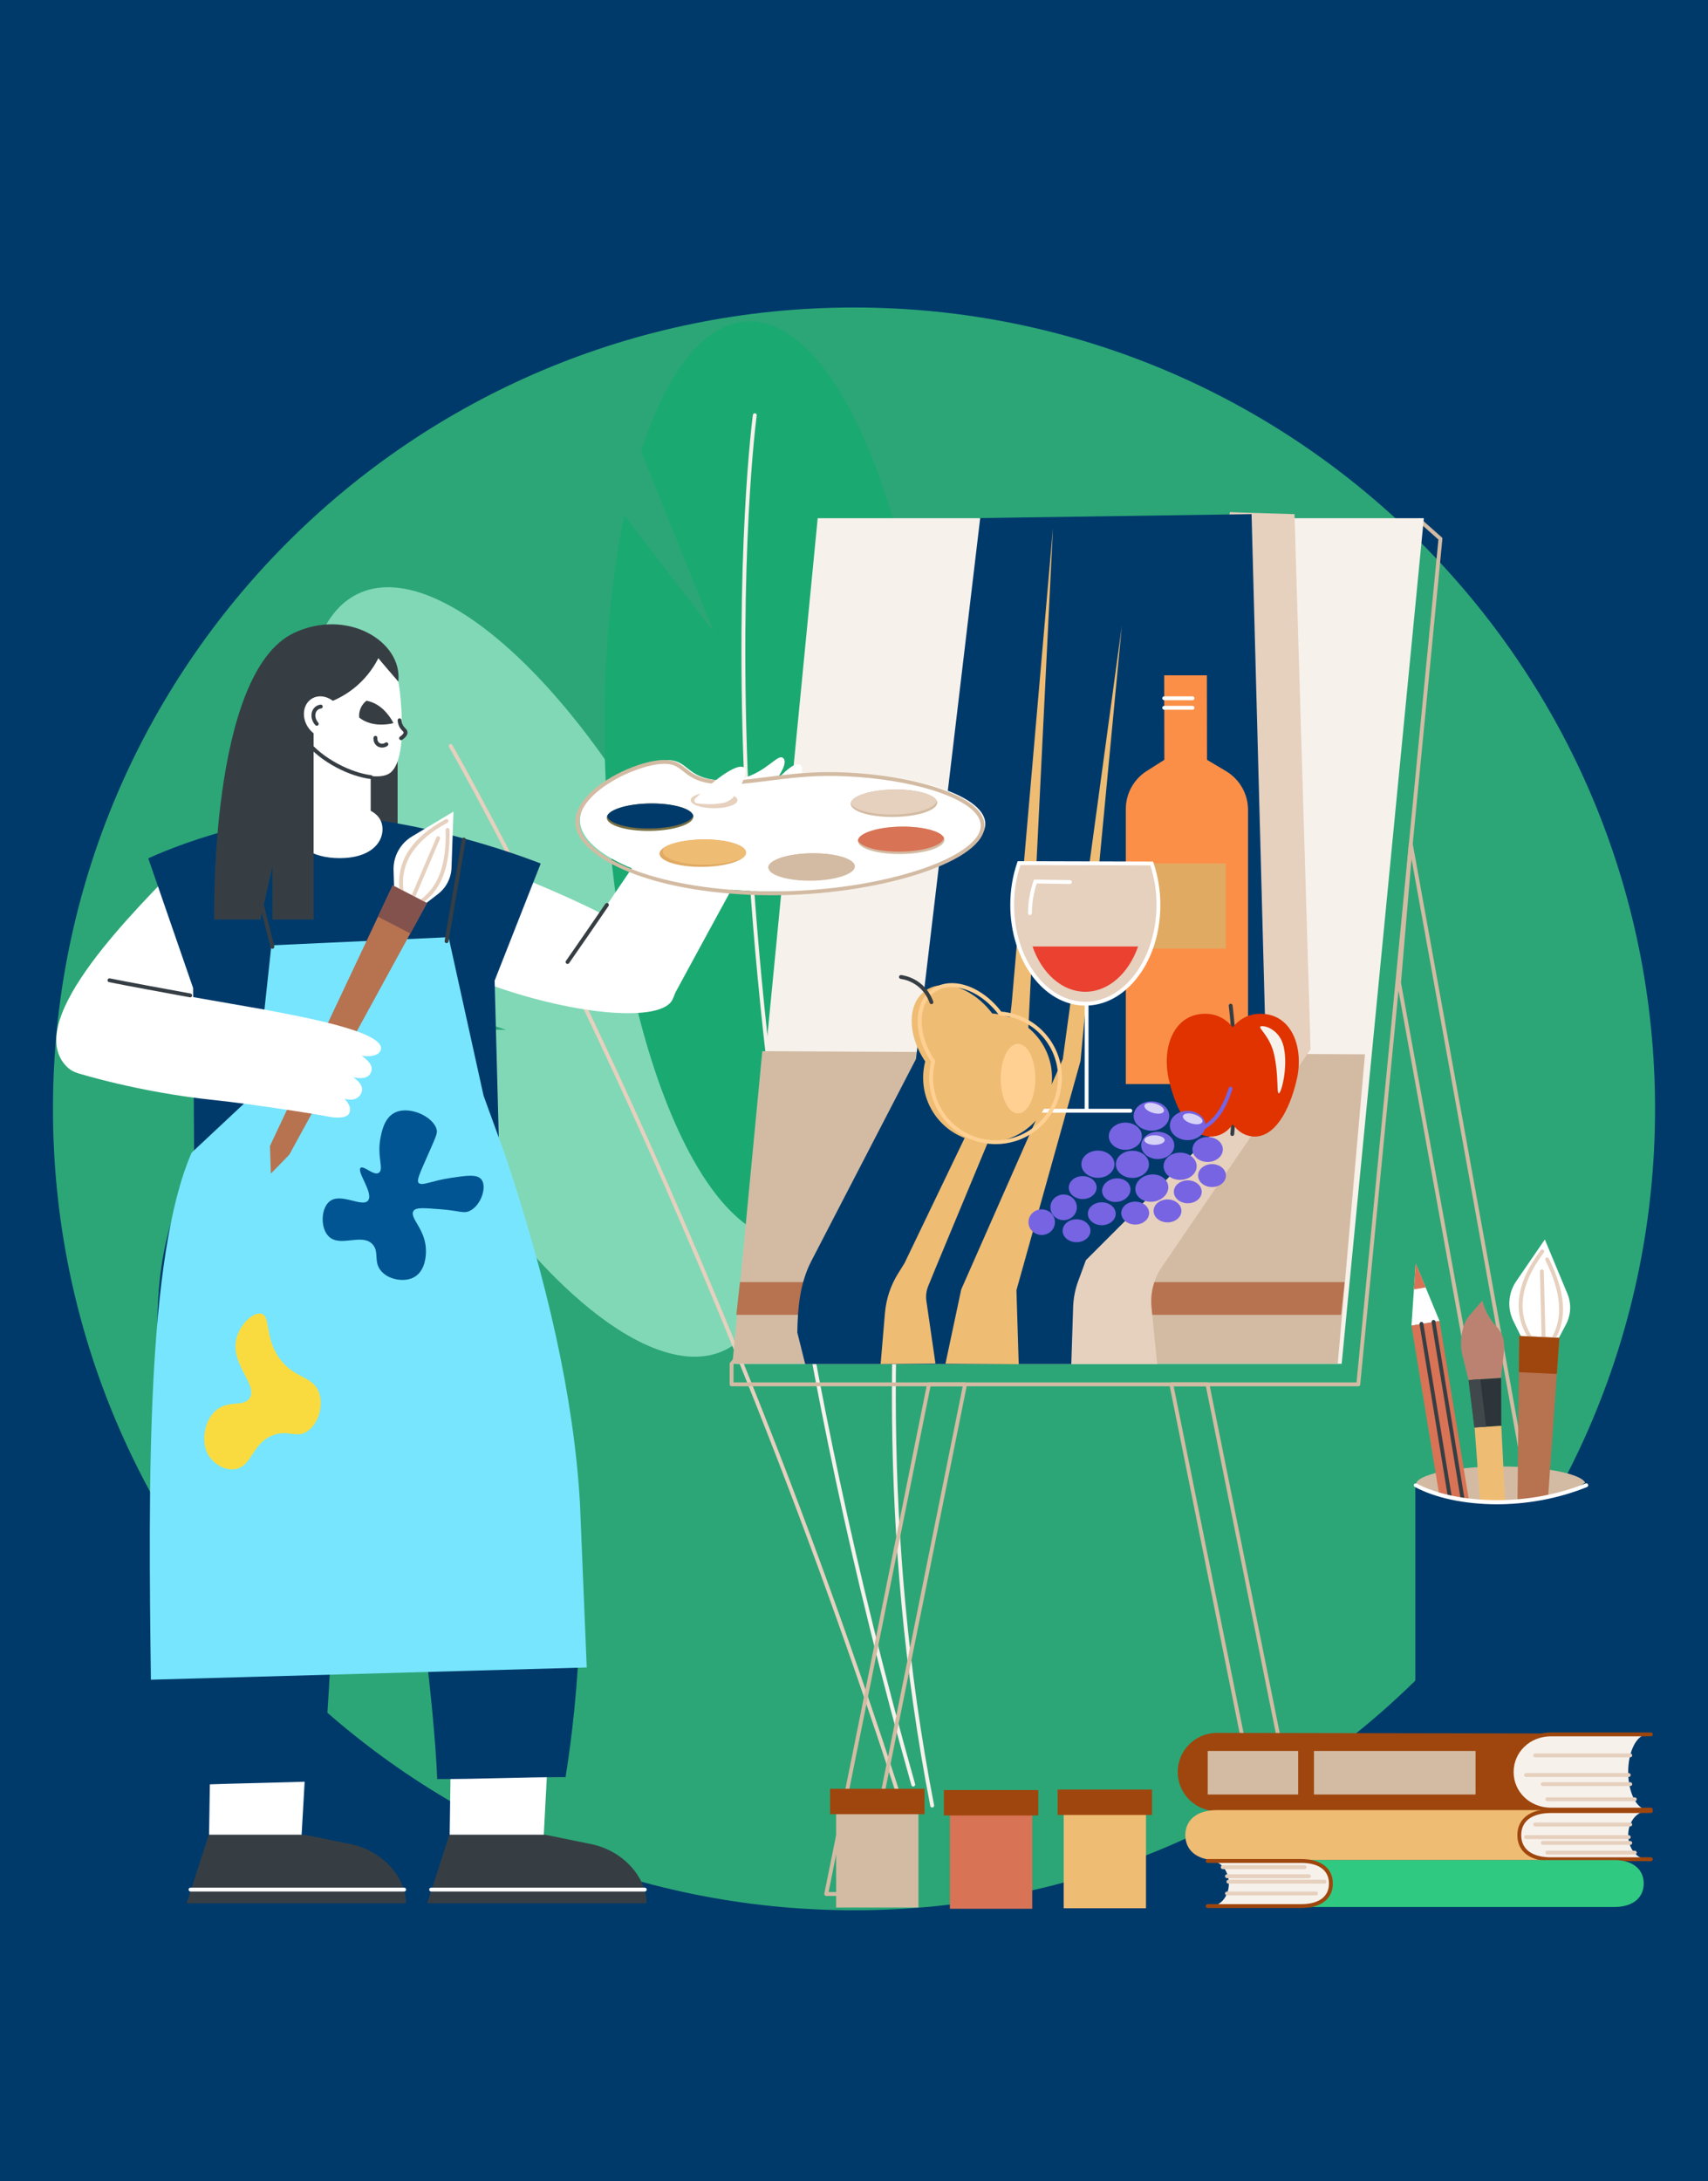 <svg width="94" height="120" viewBox="0 0 94 120" fill="none" xmlns="http://www.w3.org/2000/svg">
<rect width="94" height="120" fill="#003A6B"/>
<g clip-path="url(#clip0_176_144)">
<path d="M47 105.087C71.348 105.087 91.086 85.349 91.086 61.001C91.086 36.654 71.348 16.916 47 16.916C22.653 16.916 2.915 36.654 2.915 61.001C2.915 85.349 22.653 105.087 47 105.087Z" fill="#2CA677"/>
<path d="M21.387 56.662L27.847 56.65L20.284 54.172C16.024 43.906 15.647 34.637 19.68 32.675C24.131 30.509 32.267 38.064 37.854 49.549C43.44 61.034 44.36 72.1 39.909 74.266C35.458 76.432 27.321 68.877 21.735 57.392C21.617 57.148 21.501 56.905 21.387 56.662Z" fill="#81D8B6"/>
<path d="M33.35 43.341C33.078 37.759 33.471 32.574 34.359 28.344L39.265 34.738L35.282 24.824C36.686 20.49 38.73 17.782 41.119 17.679C46.09 17.464 50.673 28.605 51.354 42.563C52.035 56.521 48.556 68.011 43.585 68.225C38.613 68.44 34.031 57.299 33.35 43.341Z" fill="#1BA972"/>
<path d="M50.261 98.28C50.214 98.28 50.172 98.249 50.158 98.202C43.522 74.757 41.503 55.513 40.979 43.499C40.41 30.478 41.425 22.901 41.435 22.826C41.443 22.768 41.496 22.727 41.555 22.736C41.613 22.744 41.654 22.797 41.646 22.855C41.635 22.93 40.623 30.492 41.191 43.497C41.716 55.499 43.733 74.722 50.363 98.144C50.379 98.201 50.346 98.26 50.289 98.276C50.28 98.278 50.27 98.28 50.261 98.28Z" fill="#F7F1EB"/>
<path d="M49.401 98.697C49.356 98.697 49.314 98.669 49.3 98.624C43.64 81.112 37.256 66.402 32.896 57.145C28.173 47.114 24.744 41.148 24.709 41.089C24.68 41.038 24.698 40.974 24.748 40.944C24.799 40.915 24.864 40.932 24.893 40.983C24.928 41.042 28.36 47.014 33.087 57.051C37.45 66.315 43.839 81.035 49.502 98.558C49.52 98.614 49.489 98.674 49.434 98.692C49.423 98.696 49.412 98.697 49.401 98.697Z" fill="#E6D0BE"/>
<path d="M59.27 55.301L54.656 56.783L59.488 53.36C60.18 45.423 58.328 39.059 55.001 38.66C51.328 38.22 47.248 45.215 45.888 54.282C44.529 63.35 46.404 71.058 50.077 71.498C53.749 71.938 57.829 64.944 59.189 55.876C59.218 55.684 59.245 55.492 59.27 55.301Z" fill="#E6D0BE"/>
<path d="M51.303 99.436C51.254 99.436 51.209 99.401 51.199 99.35C48.253 84.243 48.926 70.258 50.01 61.186C51.192 51.29 53.126 44.719 53.379 44.468C53.421 44.427 53.488 44.427 53.529 44.469C53.569 44.509 53.57 44.573 53.532 44.615C53.331 44.915 51.383 51.377 50.202 61.373C49.136 70.392 48.479 84.295 51.408 99.309C51.419 99.367 51.382 99.422 51.324 99.434C51.317 99.435 51.31 99.436 51.303 99.436Z" fill="#F7F1EB"/>
<path d="M74.753 76.264H40.264C40.205 76.264 40.158 76.216 40.158 76.157V75.027C40.158 75.003 40.166 74.979 40.182 74.96L78.051 28.557C78.069 28.534 78.096 28.52 78.125 28.518C78.154 28.516 78.182 28.525 78.204 28.545L79.346 29.56C79.371 29.582 79.384 29.616 79.381 29.649L74.859 76.168C74.853 76.222 74.808 76.264 74.753 76.264ZM40.37 76.051H74.657L79.164 29.683L78.145 28.777L40.37 75.065L40.37 76.051Z" fill="#D3BBA3"/>
<path d="M40.48 75.026H73.839L78.361 28.508H45.002L40.48 75.026Z" fill="#F7F1EB"/>
<path d="M86.32 94.458H84.331C84.28 94.458 84.236 94.421 84.227 94.37L76.891 54.085C76.89 54.076 76.889 54.066 76.89 54.057L77.537 46.42C77.542 46.367 77.585 46.325 77.638 46.322C77.687 46.319 77.738 46.357 77.748 46.41L86.424 94.332C86.43 94.363 86.421 94.395 86.401 94.419C86.381 94.444 86.351 94.458 86.32 94.458ZM84.42 94.245H86.193L77.681 47.236L77.103 54.061L84.42 94.245Z" fill="#D3BBA3"/>
<path d="M72.106 104.3H70.117C70.066 104.3 70.022 104.264 70.012 104.214L64.36 76.178C64.354 76.147 64.362 76.115 64.382 76.09C64.402 76.065 64.432 76.051 64.464 76.051H66.453C66.504 76.051 66.547 76.087 66.557 76.136L72.21 104.172C72.216 104.204 72.208 104.236 72.188 104.261C72.168 104.285 72.137 104.3 72.106 104.3ZM70.204 104.087H71.976L66.366 76.263H64.594L70.204 104.087Z" fill="#D3BBA3"/>
<path d="M47.46 104.3H45.471C45.44 104.3 45.41 104.285 45.389 104.261C45.369 104.236 45.361 104.204 45.367 104.172L51.02 76.136C51.03 76.087 51.073 76.051 51.124 76.051H53.113C53.145 76.051 53.175 76.065 53.195 76.09C53.215 76.115 53.223 76.147 53.217 76.178L47.564 104.214C47.554 104.264 47.511 104.3 47.46 104.3ZM45.601 104.087H47.373L52.983 76.263H51.211L45.601 104.087Z" fill="#D3BBA3"/>
<path d="M41.954 57.828L75.121 58L73.623 75.024H40.309L41.954 57.828Z" fill="#D3BBA3"/>
<path d="M73.804 72.332H40.525L40.724 70.529H74.003L73.804 72.332Z" fill="#B77250"/>
<path d="M71.243 28.284L72.127 57.722L63.942 69.7C63.497 70.352 63.296 71.139 63.374 71.925L63.686 75.038H58.924L58.274 70.601L67.69 28.176L71.243 28.284Z" fill="#E6D0BE"/>
<path d="M53.945 28.5L50.41 58.26L44.656 69.364C44.021 70.589 43.903 71.926 43.88 73.306L44.313 75.037H58.959L59.06 71.906C59.076 71.418 59.17 70.936 59.338 70.478L59.761 69.327L69.71 59.38L68.88 28.283L53.945 28.5Z" fill="#003A6B"/>
<path d="M49.779 69.491L54.267 60.155C55.056 58.546 55.54 56.806 55.695 55.021L57.95 29.041L56.543 57.613L51.551 69.613L51.085 70.749C50.978 71.009 50.944 71.293 50.984 71.572L51.483 75.01L48.466 75.037L48.703 72.232C48.769 71.461 49.016 70.716 49.425 70.059L49.779 69.491Z" fill="#EFBC73"/>
<path d="M61.737 34.453L58.491 58.263L53.784 68.934L52.927 70.876C52.91 70.915 52.897 70.956 52.888 70.998L52.033 75.02L56.065 75.047L55.94 70.978L56.457 69.131L59.465 58.371L61.737 34.453Z" fill="#EFBC73"/>
<path d="M68.686 59.638H61.959V44.509C61.959 43.66 62.394 42.87 63.11 42.415L64.08 41.799L64.072 37.151H66.421L66.428 41.799L67.476 42.424C68.226 42.871 68.686 43.681 68.686 44.554L68.686 59.638Z" fill="#FC8F47"/>
<path d="M67.462 47.502H61.93V52.181H67.462V47.502Z" fill="#E0AA63"/>
<path d="M65.631 38.519H64.072C64.013 38.519 63.965 38.472 63.965 38.413C63.965 38.354 64.013 38.307 64.072 38.307H65.631C65.69 38.307 65.738 38.354 65.738 38.413C65.737 38.472 65.69 38.519 65.631 38.519Z" fill="white"/>
<path d="M65.631 39.045H64.072C64.013 39.045 63.965 38.997 63.965 38.938C63.965 38.88 64.013 38.832 64.072 38.832H65.631C65.69 38.832 65.738 38.88 65.738 38.938C65.738 38.997 65.69 39.045 65.631 39.045Z" fill="white"/>
<path d="M56.086 47.483C55.844 48.178 55.708 48.953 55.707 49.772C55.702 52.772 57.5 55.209 59.722 55.216C61.944 55.222 63.749 52.795 63.754 49.794C63.755 48.976 63.621 48.2 63.383 47.503L56.086 47.483Z" fill="#E6D0BE"/>
<path d="M56.825 52.069C57.337 53.537 58.441 54.555 59.723 54.559C61.01 54.562 62.12 53.543 62.634 52.069H56.825Z" fill="#EB4130"/>
<path d="M59.731 55.321C59.727 55.321 59.725 55.321 59.721 55.321C57.444 55.314 55.596 52.825 55.601 49.77C55.602 48.961 55.731 48.179 55.985 47.447L56.01 47.375L63.458 47.396L63.483 47.468C63.734 48.201 63.861 48.984 63.86 49.794C63.857 51.561 63.249 53.179 62.191 54.233C61.475 54.945 60.625 55.321 59.731 55.321ZM56.161 47.588C55.931 48.277 55.814 49.011 55.813 49.771C55.809 52.708 57.562 55.102 59.722 55.108C59.725 55.108 59.728 55.108 59.73 55.108C60.568 55.108 61.366 54.754 62.041 54.082C63.044 53.083 63.645 51.48 63.648 49.793C63.649 49.033 63.534 48.299 63.306 47.608L56.161 47.588Z" fill="white"/>
<path d="M56.682 50.339C56.682 50.339 56.682 50.339 56.681 50.339C56.623 50.339 56.576 50.291 56.576 50.232C56.581 49.613 56.684 49.016 56.882 48.459L56.908 48.387L58.887 48.417C58.945 48.418 58.992 48.466 58.991 48.525C58.99 48.583 58.943 48.63 58.885 48.63C58.885 48.63 58.884 48.63 58.883 48.63L57.058 48.602C56.884 49.116 56.794 49.665 56.789 50.234C56.788 50.292 56.741 50.339 56.682 50.339Z" fill="white"/>
<path d="M59.801 61.187C59.742 61.187 59.695 61.139 59.695 61.08V55.231C59.695 55.173 59.742 55.125 59.801 55.125C59.86 55.125 59.907 55.173 59.907 55.231V61.08C59.907 61.139 59.86 61.187 59.801 61.187Z" fill="white"/>
<path d="M62.21 61.211H57.392C57.333 61.211 57.286 61.163 57.286 61.104C57.286 61.046 57.333 60.998 57.392 60.998H62.21C62.269 60.998 62.316 61.046 62.316 61.104C62.316 61.163 62.269 61.211 62.21 61.211Z" fill="white"/>
<path d="M54.606 55.753C53.55 54.347 51.915 53.788 50.916 54.507C49.92 55.224 49.929 56.947 50.92 58.392C50.663 59.379 50.831 60.469 51.473 61.362C52.618 62.951 54.834 63.312 56.423 62.168C58.013 61.023 58.374 58.807 57.229 57.218C56.591 56.33 55.618 55.826 54.606 55.753Z" fill="#EFBC73"/>
<path d="M54.797 62.941C53.661 62.941 52.541 62.414 51.828 61.423C51.199 60.55 50.988 59.456 51.246 58.412C50.239 56.914 50.258 55.167 51.295 54.421C52.335 53.672 54.001 54.212 55.102 55.65C56.167 55.742 57.132 56.288 57.756 57.155C58.933 58.79 58.561 61.077 56.926 62.254C56.282 62.718 55.536 62.941 54.797 62.941ZM52.372 54.304C52.02 54.304 51.692 54.397 51.419 54.593C50.483 55.267 50.496 56.944 51.448 58.332C51.466 58.357 51.471 58.389 51.464 58.419C51.204 59.415 51.399 60.465 52 61.299C53.108 62.839 55.263 63.189 56.802 62.081C58.341 60.973 58.692 58.819 57.584 57.279C56.987 56.45 56.059 55.932 55.039 55.858C55.008 55.856 54.98 55.841 54.962 55.816C54.242 54.858 53.233 54.304 52.372 54.304Z" fill="#FFD092"/>
<path d="M51.262 55.241C51.218 55.241 51.177 55.214 51.161 55.17C51.086 54.953 50.896 54.541 50.472 54.224C50.139 53.976 49.796 53.884 49.567 53.85C49.508 53.842 49.468 53.788 49.477 53.73C49.485 53.672 49.539 53.631 49.597 53.64C49.851 53.677 50.231 53.779 50.599 54.054C51.068 54.404 51.278 54.86 51.362 55.1C51.381 55.155 51.352 55.216 51.297 55.235C51.285 55.239 51.273 55.241 51.262 55.241Z" fill="#363E44"/>
<path d="M56.027 61.251C56.554 61.251 56.981 60.394 56.981 59.336C56.981 58.278 56.554 57.42 56.027 57.42C55.5 57.42 55.073 58.278 55.073 59.336C55.073 60.394 55.5 61.251 56.027 61.251Z" fill="#FFD092"/>
<path d="M67.818 62.494C67.815 62.494 67.812 62.494 67.808 62.493C67.75 62.488 67.707 62.436 67.712 62.378C67.81 61.327 67.859 60.261 67.857 59.208C67.854 57.92 67.776 56.616 67.624 55.334C67.617 55.276 67.659 55.223 67.717 55.216C67.776 55.208 67.828 55.251 67.835 55.309C67.988 56.6 68.067 57.911 68.069 59.207C68.072 60.267 68.022 61.34 67.924 62.398C67.919 62.453 67.873 62.494 67.818 62.494Z" fill="#363E44"/>
<path d="M69.592 55.781C68.861 55.709 68.267 55.989 67.846 56.512C67.426 55.989 66.831 55.709 66.101 55.781C64.54 55.935 63.946 57.704 64.32 59.358C64.733 61.182 65.598 62.634 66.765 62.519C67.207 62.475 67.568 62.238 67.846 61.851C68.125 62.238 68.485 62.475 68.928 62.519C70.094 62.634 70.96 61.182 71.373 59.358C71.747 57.704 71.153 55.935 69.592 55.781Z" fill="#E03300"/>
<path d="M69.356 56.482C69.279 56.582 69.915 57.054 70.128 58.035C70.372 59.154 70.256 60.085 70.368 60.145C70.5 60.216 70.905 58.728 70.65 57.592C70.417 56.551 69.451 56.359 69.356 56.482Z" fill="#F7F1EB"/>
<path d="M63.37 62.2C63.91 62.2 64.349 61.84 64.349 61.395C64.349 60.95 63.91 60.59 63.37 60.59C62.829 60.59 62.391 60.95 62.391 61.395C62.391 61.84 62.829 62.2 63.37 62.2Z" fill="#7664E3"/>
<path d="M66.463 63.921C66.924 63.921 67.298 63.613 67.298 63.234C67.298 62.855 66.924 62.547 66.463 62.547C66.001 62.547 65.627 62.855 65.627 63.234C65.627 63.613 66.001 63.921 66.463 63.921Z" fill="#7664E3"/>
<path d="M63.716 63.761C64.219 63.761 64.627 63.426 64.627 63.013C64.627 62.599 64.219 62.264 63.716 62.264C63.213 62.264 62.806 62.599 62.806 63.013C62.806 63.426 63.213 63.761 63.716 63.761Z" fill="#7664E3"/>
<path opacity="0.7" d="M63.54 62.982C63.849 62.982 64.1 62.865 64.1 62.72C64.1 62.575 63.849 62.457 63.54 62.457C63.231 62.457 62.98 62.575 62.98 62.72C62.98 62.865 63.231 62.982 63.54 62.982Z" fill="white"/>
<path d="M58.537 67.123C58.938 67.123 59.264 66.807 59.264 66.418C59.264 66.029 58.938 65.713 58.537 65.713C58.135 65.713 57.809 66.029 57.809 66.418C57.809 66.807 58.135 67.123 58.537 67.123Z" fill="#7664E3"/>
<path d="M57.331 67.939C57.733 67.939 58.059 67.624 58.059 67.234C58.059 66.845 57.733 66.529 57.331 66.529C56.929 66.529 56.603 66.845 56.603 67.234C56.603 67.624 56.929 67.939 57.331 67.939Z" fill="#7664E3"/>
<path d="M59.587 65.962C60.01 65.962 60.353 65.68 60.353 65.331C60.353 64.983 60.01 64.701 59.587 64.701C59.163 64.701 58.82 64.983 58.82 65.331C58.82 65.68 59.163 65.962 59.587 65.962Z" fill="#7664E3"/>
<path d="M62.476 67.364C62.899 67.364 63.242 67.082 63.242 66.734C63.242 66.386 62.899 66.104 62.476 66.104C62.053 66.104 61.709 66.386 61.709 66.734C61.709 67.082 62.053 67.364 62.476 67.364Z" fill="#7664E3"/>
<path d="M64.254 67.245C64.677 67.245 65.02 66.963 65.02 66.615C65.02 66.267 64.677 65.984 64.254 65.984C63.83 65.984 63.487 66.267 63.487 66.615C63.487 66.963 63.83 67.245 64.254 67.245Z" fill="#7664E3"/>
<path d="M65.37 66.194C65.793 66.194 66.136 65.912 66.136 65.564C66.136 65.216 65.793 64.934 65.37 64.934C64.947 64.934 64.603 65.216 64.603 65.564C64.603 65.912 64.947 66.194 65.37 66.194Z" fill="#7664E3"/>
<path d="M66.703 65.301C67.127 65.301 67.47 65.019 67.47 64.671C67.47 64.323 67.127 64.041 66.703 64.041C66.28 64.041 65.937 64.323 65.937 64.671C65.937 65.019 66.28 65.301 66.703 65.301Z" fill="#7664E3"/>
<path d="M60.636 67.401C61.06 67.401 61.403 67.119 61.403 66.771C61.403 66.423 61.06 66.141 60.636 66.141C60.213 66.141 59.87 66.423 59.87 66.771C59.87 67.119 60.213 67.401 60.636 67.401Z" fill="#7664E3"/>
<path d="M59.248 68.337C59.671 68.337 60.014 68.055 60.014 67.706C60.014 67.358 59.671 67.076 59.248 67.076C58.825 67.076 58.481 67.358 58.481 67.706C58.481 68.055 58.825 68.337 59.248 68.337Z" fill="#7664E3"/>
<path d="M64.948 64.906C65.451 64.906 65.858 64.57 65.858 64.157C65.858 63.743 65.451 63.408 64.948 63.408C64.445 63.408 64.037 63.743 64.037 64.157C64.037 64.57 64.445 64.906 64.948 64.906Z" fill="#7664E3"/>
<path d="M63.506 66.1C64.003 66.022 64.354 65.628 64.29 65.219C64.225 64.811 63.771 64.543 63.274 64.621C62.777 64.699 62.426 65.093 62.49 65.501C62.554 65.91 63.009 66.178 63.506 66.1Z" fill="#7664E3"/>
<path d="M61.536 66.112C61.965 66.045 62.268 65.704 62.212 65.352C62.157 64.999 61.765 64.768 61.336 64.835C60.908 64.903 60.605 65.243 60.66 65.595C60.715 65.948 61.108 66.179 61.536 66.112Z" fill="#7664E3"/>
<path d="M60.423 64.794C60.926 64.794 61.334 64.459 61.334 64.046C61.334 63.632 60.926 63.297 60.423 63.297C59.92 63.297 59.513 63.632 59.513 64.046C59.513 64.459 59.92 64.794 60.423 64.794Z" fill="#7664E3"/>
<path d="M62.323 64.8C62.826 64.8 63.233 64.465 63.233 64.052C63.233 63.638 62.826 63.303 62.323 63.303C61.82 63.303 61.412 63.638 61.412 64.052C61.412 64.465 61.82 64.8 62.323 64.8Z" fill="#7664E3"/>
<path d="M61.934 63.253C62.436 63.253 62.844 62.918 62.844 62.505C62.844 62.091 62.436 61.756 61.934 61.756C61.431 61.756 61.023 62.091 61.023 62.505C61.023 62.918 61.431 63.253 61.934 63.253Z" fill="#7664E3"/>
<path d="M65.392 62.446C65.343 62.446 65.298 62.411 65.288 62.361C65.277 62.303 65.314 62.247 65.371 62.235C66.748 61.958 67.268 60.928 67.625 59.856C67.643 59.8 67.704 59.77 67.759 59.789C67.815 59.807 67.845 59.867 67.827 59.923C67.45 61.055 66.896 62.144 65.413 62.444C65.406 62.445 65.399 62.446 65.392 62.446Z" fill="#7664E3"/>
<path d="M65.362 62.721C65.903 62.721 66.341 62.361 66.341 61.916C66.341 61.472 65.903 61.111 65.362 61.111C64.821 61.111 64.383 61.472 64.383 61.916C64.383 62.361 64.821 62.721 65.362 62.721Z" fill="#7664E3"/>
<path opacity="0.7" d="M66.176 61.713C66.134 61.852 65.86 61.892 65.564 61.802C65.268 61.713 65.062 61.528 65.104 61.389C65.146 61.25 65.42 61.21 65.716 61.3C66.012 61.389 66.218 61.574 66.176 61.713Z" fill="white"/>
<path opacity="0.7" d="M64.056 61.131C64.015 61.27 63.741 61.31 63.445 61.22C63.149 61.131 62.943 60.946 62.985 60.807C63.027 60.668 63.301 60.628 63.597 60.718C63.893 60.807 64.099 60.992 64.056 61.131Z" fill="white"/>
<path d="M30.19 95.945L29.879 101.853L24.738 101.62L24.816 96.179L30.19 95.945Z" fill="white"/>
<path d="M16.898 95.705L16.561 101.612L11.499 101.379L11.584 95.938L16.898 95.705Z" fill="white"/>
<path d="M15.072 57.733C13.353 59.512 11.09 62.343 9.72 66.295C8.349 70.251 8.507 73.505 9.078 80.424C9.619 86.979 10.21 92.932 10.79 98.192C13.252 98.085 15.286 98.085 17.748 97.978C18.461 89.308 18.533 80.745 19.246 72.075C20.067 75.929 21.958 79.568 22.779 83.421C22.993 88.202 23.849 93.09 24.063 97.871C26.632 97.871 28.558 97.764 31.127 97.764C31.867 93.099 32.398 86.492 31.341 78.712C30.176 70.132 27.52 63.38 25.347 58.91C21.922 58.517 18.497 58.125 15.072 57.733Z" fill="#003A6B"/>
<path d="M10.273 104.703L11.489 100.932H16.759L19.286 101.447C21.119 101.818 22.356 103.35 22.339 104.703H10.273Z" fill="#363E44"/>
<path d="M23.515 104.703L24.731 100.932H30.001L32.528 101.447C34.361 101.818 35.598 103.35 35.581 104.703H23.515Z" fill="#363E44"/>
<path d="M35.486 104.056H23.727C23.669 104.056 23.621 104.009 23.621 103.95C23.621 103.891 23.669 103.844 23.727 103.844H35.486C35.544 103.844 35.592 103.891 35.592 103.95C35.592 104.009 35.544 104.056 35.486 104.056Z" fill="white"/>
<path d="M22.245 104.056H10.486C10.427 104.056 10.38 104.009 10.38 103.95C10.38 103.891 10.427 103.844 10.486 103.844H22.245C22.303 103.844 22.351 103.891 22.351 103.95C22.351 104.009 22.303 104.056 22.245 104.056Z" fill="white"/>
<path d="M18.227 46.441H21.882V39.729H18.227V46.441Z" fill="#363E44"/>
<path d="M9.915 47.49C7.754 49.798 1.131 56.103 3.666 58.671C5.763 60.794 11.957 54.388 14.244 52.225C12.801 50.647 11.358 49.069 9.915 47.49Z" fill="white"/>
<path d="M29.254 48.512C35.058 50.92 38.094 52.884 37.002 55.005C36.369 56.236 31.788 55.879 27.107 54.222C27.578 52.294 28.267 50.744 29.254 48.512Z" fill="white"/>
<path d="M31.198 52.975C31.198 52.974 31.198 52.974 31.198 52.974C34.447 48.31 36.663 44.938 37.388 43.925C37.464 43.818 37.597 43.63 37.83 43.442C38.693 42.744 39.542 43.16 40.785 42.84C42.194 42.477 42.782 41.475 43.085 41.69C43.296 41.84 43.181 42.281 42.638 43.02C42.638 43.02 42.638 43.02 42.638 43.02C43.115 42.506 43.793 41.836 44.077 42.101C44.388 42.424 43.684 43.304 43.232 43.816C43.779 43.196 44.256 43.031 44.377 43.218C44.568 43.512 44.256 44.091 43.501 44.881L43.501 44.881C44.175 44.481 44.398 44.484 44.465 44.676C44.588 45.025 43.955 45.663 43.309 46.142C42.582 46.68 41.831 46.846 41.355 46.939C41.355 46.939 41.354 46.939 41.354 46.939C39.831 49.694 37.827 53.389 37.04 54.842C36.84 55.212 36.409 55.39 36.006 55.268C34.796 54.903 32.327 54.061 31.198 52.975Z" fill="white"/>
<path d="M38.501 43.248C38.454 43.248 38.411 43.218 38.398 43.17C38.383 43.114 38.416 43.055 38.473 43.04C38.789 42.954 39.114 42.945 39.458 42.935C39.616 42.931 39.78 42.926 39.95 42.914C40.011 42.91 40.059 42.954 40.063 43.013C40.068 43.071 40.023 43.122 39.965 43.126C39.79 43.139 39.624 43.143 39.464 43.148C39.133 43.157 38.82 43.165 38.529 43.245C38.519 43.247 38.51 43.248 38.501 43.248Z" fill="#363E44"/>
<path d="M41.636 43.679C41.59 43.679 41.548 43.65 41.534 43.604C41.517 43.548 41.549 43.488 41.605 43.471C41.767 43.423 41.925 43.359 42.074 43.282C42.291 43.17 42.493 43.029 42.673 42.862C42.717 42.822 42.784 42.825 42.824 42.868C42.863 42.912 42.86 42.979 42.817 43.018C42.623 43.198 42.406 43.35 42.172 43.471C42.01 43.554 41.84 43.623 41.667 43.675C41.656 43.678 41.646 43.679 41.636 43.679Z" fill="#363E44"/>
<path d="M42.299 44.392C42.253 44.392 42.211 44.363 42.197 44.317C42.18 44.261 42.212 44.201 42.268 44.184C42.43 44.136 42.587 44.072 42.737 43.995C42.954 43.883 43.155 43.741 43.336 43.575C43.379 43.535 43.446 43.538 43.486 43.581C43.526 43.624 43.523 43.692 43.48 43.731C43.285 43.911 43.068 44.063 42.834 44.184C42.673 44.267 42.503 44.335 42.329 44.388C42.319 44.391 42.309 44.392 42.299 44.392Z" fill="#363E44"/>
<path d="M42.521 45.554C42.475 45.554 42.433 45.525 42.419 45.479C42.402 45.423 42.434 45.363 42.49 45.346C42.652 45.298 42.809 45.234 42.959 45.157C43.176 45.045 43.377 44.904 43.558 44.737C43.601 44.697 43.669 44.7 43.708 44.743C43.748 44.786 43.745 44.854 43.702 44.894C43.507 45.073 43.29 45.225 43.056 45.346C42.895 45.429 42.725 45.498 42.551 45.55C42.541 45.553 42.531 45.554 42.521 45.554Z" fill="#363E44"/>
<path d="M39.426 45.844C39.408 45.844 39.389 45.839 39.372 45.829C39.321 45.798 39.305 45.733 39.336 45.683C39.475 45.452 39.733 45.132 40.166 44.926C40.78 44.633 41.363 44.758 41.586 44.824C41.642 44.841 41.673 44.901 41.657 44.957C41.64 45.013 41.58 45.045 41.524 45.028C41.325 44.968 40.804 44.857 40.258 45.117C39.872 45.301 39.642 45.586 39.518 45.793C39.498 45.826 39.462 45.844 39.426 45.844Z" fill="#363E44"/>
<path d="M31.235 53.028C31.214 53.028 31.193 53.021 31.174 53.009C31.126 52.975 31.114 52.909 31.148 52.861C31.866 51.829 32.575 50.802 33.316 49.72C33.349 49.672 33.415 49.659 33.464 49.693C33.512 49.726 33.524 49.792 33.491 49.84C32.751 50.922 32.041 51.95 31.322 52.982C31.302 53.012 31.269 53.028 31.235 53.028Z" fill="#363E44"/>
<path d="M8.161 47.22C8.161 47.22 13.946 44.472 19.256 44.946C24.566 45.419 29.758 47.504 29.758 47.504L27.222 53.948L27.509 64.755L10.696 65.577L10.627 54.351L8.161 47.22Z" fill="#003A6B"/>
<path d="M36.836 41.816C35.336 41.724 31.721 43.401 31.928 45.281C32.109 46.915 35.531 48.761 41.414 49.018C47.653 49.291 53.957 47.415 54.217 45.445C54.438 43.773 50.211 42.552 46.085 42.482C43.136 42.431 41.118 43.157 39.236 42.889C37.82 42.686 37.828 41.877 36.836 41.816Z" fill="white"/>
<path d="M42.463 49.251C42.062 49.251 41.663 49.242 41.265 49.225C35.284 48.964 31.861 47.056 31.678 45.393C31.617 44.84 31.854 44.278 32.382 43.724C33.485 42.565 35.609 41.743 36.697 41.811C37.197 41.841 37.463 42.052 37.745 42.275C38.045 42.512 38.385 42.781 39.107 42.884C40.074 43.022 41.081 42.893 42.248 42.743C43.315 42.607 44.523 42.453 45.942 42.476C49.515 42.537 52.838 43.428 53.843 44.595C54.109 44.903 54.221 45.227 54.177 45.56C53.92 47.507 48.207 49.251 42.463 49.251ZM36.569 42.019C35.512 42.019 33.545 42.81 32.535 43.87C32.053 44.377 31.835 44.882 31.889 45.37C32.063 46.944 35.411 48.756 41.274 49.013C44.199 49.14 47.337 48.797 49.883 48.071C52.322 47.376 53.848 46.426 53.967 45.532C54.002 45.262 53.907 44.993 53.682 44.733C52.713 43.608 49.456 42.748 45.938 42.688C44.537 42.665 43.335 42.818 42.275 42.954C41.093 43.106 40.073 43.237 39.077 43.094C38.298 42.983 37.934 42.695 37.613 42.441C37.336 42.222 37.118 42.049 36.684 42.023C36.647 42.02 36.608 42.019 36.569 42.019Z" fill="#D3BBA3"/>
<path d="M35.787 45.71C37.102 45.692 38.164 45.339 38.158 44.922C38.152 44.505 37.081 44.182 35.766 44.201C34.451 44.219 33.389 44.572 33.395 44.989C33.401 45.406 34.472 45.729 35.787 45.71Z" fill="#776E42"/>
<path d="M34.148 44.427C35.107 44.129 36.614 44.126 37.514 44.418C37.911 44.548 38.123 44.713 38.154 44.883C38.089 45.054 37.843 45.22 37.419 45.352C36.46 45.649 34.953 45.653 34.053 45.36C33.656 45.231 33.444 45.065 33.413 44.895C33.478 44.725 33.724 44.558 34.148 44.427Z" fill="#003A6B"/>
<path d="M38.688 47.689C40.003 47.67 41.064 47.317 41.058 46.901C41.053 46.484 39.982 46.161 38.666 46.179C37.351 46.198 36.29 46.551 36.296 46.968C36.302 47.384 37.373 47.707 38.688 47.689Z" fill="#E0AA63"/>
<path d="M37.86 46.237C39.095 46.078 40.462 46.262 40.914 46.648C41.113 46.818 41.1 47 40.917 47.163C40.648 47.314 40.219 47.439 39.673 47.509C38.438 47.668 37.071 47.484 36.62 47.098C36.42 46.928 36.433 46.746 36.616 46.583C36.886 46.432 37.314 46.307 37.86 46.237Z" fill="#EFBC73"/>
<path d="M44.677 48.45C45.992 48.432 47.053 48.079 47.048 47.662C47.042 47.245 45.971 46.922 44.656 46.941C43.341 46.96 42.279 47.312 42.285 47.729C42.291 48.146 43.362 48.469 44.677 48.45Z" fill="#D3BBA3"/>
<path d="M42.864 47.226C43.723 46.9 45.227 46.846 46.222 47.106C46.662 47.221 46.929 47.377 47.016 47.545C47.007 47.716 46.817 47.889 46.437 48.033C45.578 48.36 44.074 48.414 43.078 48.154C42.639 48.039 42.372 47.882 42.285 47.715C42.294 47.544 42.484 47.371 42.864 47.226Z" fill="#D3BBA3"/>
<path d="M49.608 46.984C50.923 46.965 51.984 46.612 51.978 46.195C51.972 45.779 50.901 45.456 49.586 45.474C48.271 45.493 47.21 45.846 47.216 46.263C47.222 46.679 48.292 47.002 49.608 46.984Z" fill="#D3BBA3"/>
<path d="M47.794 45.76C48.654 45.433 50.158 45.379 51.153 45.639C51.593 45.754 51.859 45.911 51.946 46.078C51.938 46.249 51.747 46.422 51.368 46.566C50.508 46.893 49.004 46.947 48.009 46.687C47.569 46.572 47.303 46.415 47.216 46.248C47.224 46.077 47.415 45.904 47.794 45.76Z" fill="#D87355"/>
<path d="M49.21 44.943C50.525 44.924 51.587 44.571 51.581 44.154C51.575 43.738 50.504 43.415 49.189 43.433C47.874 43.452 46.812 43.805 46.818 44.221C46.824 44.638 47.895 44.961 49.21 44.943Z" fill="#D3BBA3"/>
<path d="M47.397 43.719C48.256 43.392 49.76 43.338 50.755 43.598C51.195 43.713 51.462 43.87 51.549 44.037C51.54 44.208 51.35 44.381 50.97 44.525C50.111 44.852 48.607 44.906 47.612 44.646C47.172 44.531 46.905 44.374 46.818 44.207C46.827 44.036 47.017 43.863 47.397 43.719Z" fill="#E6D0BE"/>
<path d="M39.3 44.464C40.011 44.464 40.588 44.265 40.588 44.02C40.588 43.775 40.011 43.576 39.3 43.576C38.589 43.576 38.012 43.775 38.012 44.02C38.012 44.265 38.589 44.464 39.3 44.464Z" fill="#E6D0BE"/>
<path d="M39.772 44.179C39.979 44.147 40.277 43.984 40.396 43.813C41.066 42.847 41.108 42.337 40.937 42.217C40.641 42.009 39.612 42.599 38.261 43.939C38.164 44.036 38.237 44.181 38.373 44.197C38.957 44.265 39.314 44.251 39.772 44.179Z" fill="white"/>
<path d="M14.936 52.005L24.688 51.557L26.612 60.272L27.808 63.56C30.078 70.355 31.576 76.791 31.918 82.69L32.291 91.731L8.304 92.404C8.168 81.71 8.046 69.143 10.546 63.41L14.058 60.122L14.936 52.005Z" fill="#77E5FE"/>
<path d="M14.993 52.193C14.945 52.193 14.902 52.161 14.89 52.113L13.208 45.425C13.194 45.368 13.229 45.31 13.285 45.296C13.342 45.282 13.4 45.316 13.414 45.373L15.096 52.061C15.11 52.118 15.075 52.176 15.019 52.19C15.01 52.192 15.001 52.193 14.993 52.193Z" fill="#363E44"/>
<path d="M24.576 51.886C24.57 51.886 24.564 51.885 24.558 51.884C24.5 51.874 24.461 51.819 24.471 51.762L25.424 46.166C25.434 46.109 25.488 46.07 25.547 46.08C25.604 46.089 25.643 46.144 25.633 46.202L24.681 51.797C24.672 51.849 24.627 51.886 24.576 51.886Z" fill="#363E44"/>
<path d="M21.703 49.268L21.66 47.872C21.637 47.115 22.025 46.405 22.674 46.016L24.957 44.648L24.849 47.739C24.829 48.306 24.557 48.835 24.107 49.181L23.023 50.016L21.703 49.268Z" fill="white"/>
<path d="M15.919 63.526L14.908 64.559L14.857 63.042L21.615 48.705L23.497 49.678L15.919 63.526Z" fill="#B77250"/>
<path d="M22.113 49.192C22.061 49.192 22.016 49.155 22.008 49.102C21.759 47.459 22.605 46.103 24.524 45.072C24.576 45.044 24.64 45.063 24.668 45.115C24.696 45.166 24.676 45.231 24.625 45.259C22.793 46.243 21.983 47.525 22.218 49.07C22.227 49.128 22.187 49.182 22.129 49.191C22.123 49.192 22.118 49.192 22.113 49.192Z" fill="#E6D0BE"/>
<path d="M23.172 49.707C23.139 49.707 23.106 49.692 23.085 49.662C23.052 49.614 23.063 49.548 23.111 49.514C24.125 48.801 24.575 47.574 24.526 45.654C24.524 45.596 24.57 45.547 24.629 45.545C24.684 45.544 24.736 45.59 24.738 45.649C24.789 47.646 24.311 48.93 23.233 49.688C23.215 49.701 23.193 49.707 23.172 49.707Z" fill="#E6D0BE"/>
<path d="M22.685 49.563C22.671 49.563 22.657 49.561 22.644 49.555C22.59 49.532 22.565 49.469 22.588 49.415L24.019 46.067C24.042 46.013 24.104 45.987 24.158 46.011C24.212 46.034 24.237 46.096 24.214 46.15L22.783 49.499C22.766 49.539 22.727 49.563 22.685 49.563Z" fill="#E6D0BE"/>
<path d="M20.801 50.431L21.614 48.705L23.497 49.678L22.581 51.352L20.801 50.431Z" fill="#84524D"/>
<path d="M6.024 53.98C8.467 54.511 14.28 55.477 14.844 55.594C15.897 55.813 21.102 56.676 20.969 57.703C20.917 58.1 20.276 58.156 19.907 58.076C20.173 58.287 20.585 58.579 20.417 58.995C20.219 59.484 19.466 59.259 19.437 59.264C19.729 59.451 20.017 59.762 19.903 60.079C19.755 60.491 19.354 60.561 18.968 60.447C18.993 60.512 19.37 60.82 19.237 61.201C19.139 61.481 18.729 61.517 18.235 61.456C17.299 61.263 13.619 60.707 11.819 60.521C7.591 60.086 4.247 59.025 4.247 59.025C4.247 59.025 4.826 54.592 6.024 53.98Z" fill="white"/>
<path d="M10.468 54.866C10.462 54.866 10.456 54.866 10.449 54.864C9.267 54.649 6.817 54.198 6.003 54.031C5.945 54.019 5.908 53.962 5.92 53.905C5.932 53.848 5.988 53.81 6.046 53.822C6.858 53.99 9.306 54.441 10.487 54.655C10.545 54.666 10.583 54.721 10.573 54.779C10.563 54.83 10.519 54.866 10.468 54.866Z" fill="#363E44"/>
<path d="M18.141 66.089C18.765 65.595 19.943 66.444 20.257 66.043C20.575 65.636 19.61 64.446 19.847 64.246C20.019 64.101 20.576 64.703 20.848 64.519C21.147 64.317 20.737 63.642 20.939 62.607C21.012 62.235 21.147 61.544 21.668 61.242C22.468 60.777 23.864 61.416 24.034 62.152C24.08 62.351 24.017 62.475 23.397 63.881C23.085 64.587 22.932 64.943 23.033 65.065C23.208 65.276 23.723 64.957 24.853 64.792C25.691 64.669 26.255 64.587 26.492 64.883C26.813 65.285 26.476 66.314 25.854 66.612C25.504 66.78 25.302 66.601 24.216 66.521C23.336 66.456 22.897 66.412 22.76 66.612C22.495 66.997 23.469 67.63 23.442 68.865C23.439 69.04 23.422 69.837 22.869 70.212C22.577 70.41 22.253 70.412 22.123 70.412C22.067 70.412 21.449 70.405 21.03 69.98C20.509 69.45 20.902 68.889 20.507 68.455C19.927 67.818 18.727 68.636 18.095 68.023C17.618 67.559 17.66 66.469 18.141 66.089Z" fill="#005592"/>
<path d="M13.741 76.91C14.208 76.172 12.659 75.06 13.013 73.633C13.21 72.841 13.94 72.166 14.378 72.268C14.907 72.392 14.549 73.568 15.379 74.726C16.207 75.878 17.237 75.66 17.564 76.637C17.808 77.366 17.514 78.326 16.927 78.73C16.313 79.153 15.869 78.63 15.015 78.958C13.848 79.406 13.884 80.688 12.922 80.824C12.356 80.904 11.822 80.536 11.557 80.187C11.032 79.496 11.185 78.252 11.83 77.638C12.532 76.969 13.405 77.442 13.741 76.91Z" fill="#FADB3F"/>
<path d="M18.5 35.299C18.647 35.265 20.067 34.963 21.058 35.832C21.795 36.479 21.993 37.406 22.089 39.01C22.203 40.899 22.007 42.044 21.515 42.483C20.738 43.177 18.016 42.199 16.845 40.688C16 39.596 15.883 38.066 16.465 36.804C17.046 35.546 18.405 35.32 18.5 35.299Z" fill="white"/>
<path d="M18.813 47.013H18.637C17.76 47.013 17.049 46.301 17.049 45.424V40.404C17.049 39.528 17.76 38.816 18.637 38.816H18.813C19.69 38.816 20.401 39.528 20.401 40.404V45.424C20.401 46.301 19.69 47.013 18.813 47.013Z" fill="white"/>
<path d="M20.409 42.855C20.404 42.855 20.4 42.855 20.396 42.854C19.299 42.723 17.653 41.962 16.762 40.812C16.726 40.766 16.734 40.699 16.78 40.663C16.827 40.627 16.893 40.635 16.93 40.682C17.754 41.747 19.352 42.515 20.421 42.643C20.479 42.65 20.521 42.703 20.514 42.761C20.507 42.816 20.462 42.855 20.409 42.855Z" fill="#363E44"/>
<path d="M16.186 45.636C16.186 46.442 17.073 47.208 18.696 47.208C20.32 47.208 21.052 46.423 21.052 45.616C21.052 44.809 20.32 44.287 18.696 44.287C17.073 44.287 16.186 44.829 16.186 45.636Z" fill="white"/>
<path d="M19.037 38.583C19.037 38.583 19.279 39.11 19.77 39.48C19.874 39.558 20.307 38.576 20.173 38.548C19.581 38.427 19.037 38.583 19.037 38.583Z" fill="white"/>
<path d="M21.653 39.781C21.653 39.781 20.836 40.017 20.114 39.685C19.987 39.628 19.873 39.556 19.769 39.478C19.73 39.108 19.892 38.76 20.17 38.547C20.305 38.574 20.442 38.616 20.576 38.678C21.299 39.009 21.653 39.781 21.653 39.781Z" fill="#363E44"/>
<path d="M21.029 41.126C20.923 41.126 20.819 41.093 20.735 41.027C20.521 40.859 20.556 40.584 20.558 40.572C20.566 40.514 20.62 40.473 20.678 40.482C20.736 40.49 20.776 40.543 20.768 40.601C20.768 40.603 20.749 40.768 20.866 40.859C20.96 40.934 21.099 40.932 21.204 40.857C21.252 40.822 21.318 40.833 21.353 40.881C21.387 40.929 21.376 40.995 21.328 41.029C21.238 41.094 21.133 41.126 21.029 41.126Z" fill="#363E44"/>
<path d="M21.99 39.623C21.997 39.715 22.019 39.849 22.1 39.979C22.198 40.137 22.308 40.175 22.319 40.281C22.327 40.352 22.29 40.46 22.073 40.61L21.99 39.623Z" fill="white"/>
<path d="M22.073 40.717C22.039 40.717 22.006 40.701 21.985 40.671C21.952 40.623 21.964 40.556 22.012 40.523C22.208 40.389 22.216 40.313 22.214 40.293C22.212 40.272 22.195 40.254 22.152 40.21C22.11 40.168 22.059 40.116 22.01 40.036C21.937 39.918 21.895 39.782 21.884 39.631C21.881 39.573 21.925 39.522 21.983 39.518C22.041 39.515 22.093 39.558 22.096 39.617C22.104 39.733 22.136 39.836 22.191 39.924C22.227 39.984 22.266 40.023 22.303 40.06C22.358 40.116 22.415 40.174 22.425 40.271C22.44 40.413 22.344 40.553 22.133 40.698C22.115 40.711 22.094 40.717 22.073 40.717Z" fill="#363E44"/>
<path d="M16.183 34.817C19.101 33.445 22.163 35.276 21.923 37.5C21.923 37.5 20.825 36.232 20.825 36.206C20.626 36.598 20.272 37.169 19.671 37.7C18.742 38.521 17.745 38.785 17.258 38.879C17.258 42.78 17.258 46.681 17.258 50.581H14.996V47.67L14.334 50.581H11.789C11.789 50.581 11.502 37.019 16.183 34.817Z" fill="#363E44"/>
<path d="M18.436 40.449C18.904 40.147 18.994 39.455 18.637 38.902C18.28 38.349 17.612 38.145 17.145 38.446C16.677 38.748 16.587 39.441 16.944 39.994C17.3 40.547 17.968 40.751 18.436 40.449Z" fill="white"/>
<path d="M17.433 39.927C17.404 39.927 17.376 39.915 17.355 39.892C17.323 39.858 17.294 39.821 17.269 39.781C17.168 39.624 17.125 39.442 17.148 39.268C17.171 39.088 17.262 38.939 17.404 38.848C17.476 38.802 17.557 38.774 17.644 38.764C17.702 38.758 17.754 38.8 17.761 38.859C17.767 38.917 17.725 38.969 17.666 38.976C17.613 38.981 17.563 38.999 17.519 39.027C17.431 39.084 17.373 39.179 17.358 39.296C17.342 39.42 17.374 39.551 17.448 39.666C17.466 39.696 17.488 39.723 17.511 39.749C17.551 39.792 17.548 39.859 17.505 39.899C17.484 39.918 17.459 39.927 17.433 39.927Z" fill="#363E44"/>
<path d="M50.546 98.938H46.016V104.933H50.546V98.938Z" fill="#D3BBA3"/>
<path d="M50.88 98.404H45.683V99.803H50.88V98.404Z" fill="#9E460D"/>
<path d="M63.07 98.98H58.54V104.976H63.07V98.98Z" fill="#EFBC73"/>
<path d="M63.404 98.447H58.207V99.846H63.404V98.447Z" fill="#9E460D"/>
<path d="M56.809 99.008H52.278V105.004H56.809V99.008Z" fill="#D87355"/>
<path d="M57.142 98.475H51.945V99.874H57.142V98.475Z" fill="#9E460D"/>
<path d="M82.595 82.686C85.178 82.686 87.272 82.235 87.272 81.68C87.272 81.124 85.178 80.674 82.595 80.674C80.012 80.674 77.918 81.124 77.918 81.68C77.918 82.235 80.012 82.686 82.595 82.686Z" fill="#D3BBA3"/>
<path d="M80.894 72.339L81.582 71.547C81.716 72.088 81.98 72.567 82.368 72.987C82.539 73.172 82.671 73.392 82.729 73.637C82.782 73.862 82.797 74.096 82.772 74.328L82.611 75.805L80.82 75.918L80.491 74.584C80.343 73.983 80.39 73.353 80.62 72.784C80.685 72.621 80.779 72.472 80.894 72.339Z" fill="#BC8271"/>
<path d="M80.835 75.917L82.614 75.805L82.624 78.439L81.155 78.531L80.835 75.917Z" fill="#2D353A"/>
<path d="M82.093 91.088L83.253 91.015L82.625 78.438L81.155 78.53L82.093 91.088Z" fill="#EFBC73"/>
<path d="M80.819 75.918L81.469 75.877L81.788 78.491L81.139 78.532L80.819 75.918Z" fill="#40484C"/>
<path d="M77.913 69.508L77.68 72.924L79.225 72.671L77.913 69.508Z" fill="white"/>
<path d="M78.463 70.824L77.913 69.498L77.815 70.93L78.463 70.824Z" fill="#D87355"/>
<path d="M81.77 91.484L81.279 91.565C80.988 91.613 80.713 91.415 80.665 91.124L77.68 72.924L79.225 72.67L82.21 90.871C82.258 91.162 82.061 91.436 81.77 91.484Z" fill="#D87355"/>
<path d="M80.811 88.663C80.76 88.663 80.715 88.626 80.706 88.574L78.126 72.844C78.116 72.787 78.156 72.732 78.213 72.722C78.272 72.712 78.326 72.752 78.335 72.81L80.916 88.54C80.925 88.597 80.886 88.652 80.828 88.662C80.822 88.663 80.817 88.663 80.811 88.663Z" fill="#363E44"/>
<path d="M81.475 88.554C81.424 88.554 81.379 88.517 81.37 88.465L78.79 72.735C78.781 72.677 78.82 72.623 78.877 72.613C78.936 72.603 78.99 72.643 78.999 72.701L81.58 88.43C81.589 88.488 81.55 88.543 81.492 88.552C81.486 88.553 81.481 88.554 81.475 88.554Z" fill="#363E44"/>
<path d="M80.258 88.753C80.207 88.753 80.162 88.716 80.154 88.664C80.144 88.606 80.183 88.552 80.241 88.542L81.787 88.289C81.845 88.279 81.899 88.319 81.909 88.376C81.918 88.434 81.879 88.489 81.821 88.498L80.276 88.752C80.27 88.753 80.264 88.753 80.258 88.753Z" fill="#363E44"/>
<path d="M80.412 89.689C80.361 89.689 80.316 89.652 80.308 89.6C80.298 89.542 80.337 89.487 80.395 89.478L81.94 89.224C81.998 89.214 82.053 89.254 82.062 89.312C82.072 89.37 82.033 89.424 81.975 89.434L80.43 89.688C80.424 89.689 80.418 89.689 80.412 89.689Z" fill="#363E44"/>
<path d="M83.94 73.989L83.292 72.681C82.941 71.973 83.001 71.131 83.448 70.479L85.02 68.188L86.261 71.168C86.489 71.715 86.461 72.335 86.184 72.86L85.518 74.124L83.94 73.989Z" fill="white"/>
<path d="M84.652 90.04L84.141 91.461L83.434 90.043L83.612 73.494L85.822 73.6L84.652 90.04Z" fill="#B77250"/>
<path d="M84.25 73.742C84.216 73.742 84.182 73.725 84.161 73.694C83.211 72.245 83.425 70.591 84.796 68.779C84.832 68.732 84.898 68.723 84.945 68.758C84.992 68.793 85.001 68.86 84.966 68.907C83.654 70.64 83.443 72.211 84.339 73.577C84.371 73.626 84.357 73.692 84.308 73.724C84.29 73.736 84.27 73.742 84.25 73.742Z" fill="#E6D0BE"/>
<path d="M85.48 73.771C85.461 73.771 85.443 73.766 85.426 73.756C85.376 73.727 85.358 73.662 85.388 73.611C86.041 72.491 85.935 71.13 85.052 69.327C85.026 69.274 85.048 69.211 85.101 69.185C85.153 69.159 85.217 69.181 85.243 69.234C86.16 71.106 86.264 72.531 85.571 73.718C85.552 73.752 85.516 73.771 85.48 73.771Z" fill="#E6D0BE"/>
<path d="M84.955 73.846C84.898 73.846 84.851 73.8 84.849 73.743L84.751 69.941C84.75 69.883 84.796 69.834 84.855 69.832C84.856 69.832 84.856 69.832 84.857 69.832C84.915 69.832 84.962 69.878 84.963 69.936L85.062 73.737C85.063 73.796 85.017 73.844 84.958 73.846C84.957 73.846 84.956 73.846 84.955 73.846Z" fill="#E6D0BE"/>
<path d="M83.591 75.487L83.612 73.494L85.822 73.6L85.681 75.586L83.591 75.487Z" fill="#9E460D"/>
<path d="M87.272 95.846H77.892V81.545C78.72 82.762 84.966 83.16 87.272 81.545V95.846Z" fill="#003A6B"/>
<path d="M82.378 82.753C80.561 82.753 78.943 82.382 77.864 81.799C77.812 81.772 77.793 81.707 77.82 81.656C77.848 81.604 77.913 81.584 77.964 81.612C79.891 82.651 83.804 83.003 87.264 81.607C87.318 81.586 87.38 81.612 87.402 81.666C87.424 81.721 87.398 81.783 87.344 81.805C85.689 82.472 83.958 82.753 82.378 82.753Z" fill="white"/>
<path d="M81.655 99.551H90.667C90.082 99.551 89.608 98.624 89.608 97.481C89.608 96.339 90.082 95.412 90.667 95.412H81.655C81.071 95.412 80.597 96.339 80.597 97.481C80.597 98.624 81.071 99.551 81.655 99.551Z" fill="#F7F1EB"/>
<path d="M66.975 99.635H85.356C84.163 99.635 83.197 98.671 83.197 97.483C83.197 96.294 84.193 95.362 85.385 95.362L66.975 95.33C65.783 95.33 64.816 96.294 64.816 97.483C64.817 98.671 65.783 99.635 66.975 99.635Z" fill="#9E460D"/>
<path d="M90.854 99.658H85.356C84.086 99.658 83.091 98.702 83.091 97.482C83.091 96.262 84.086 95.307 85.356 95.307H90.854C90.913 95.307 90.961 95.354 90.961 95.413C90.961 95.472 90.913 95.519 90.854 95.519H85.356C84.205 95.519 83.303 96.382 83.303 97.482C83.303 98.583 84.205 99.445 85.356 99.445H90.854C90.913 99.445 90.961 99.493 90.961 99.552C90.961 99.61 90.913 99.658 90.854 99.658Z" fill="#9E460D"/>
<path d="M89.972 99.089H85.156C85.098 99.089 85.05 99.042 85.05 98.983C85.05 98.924 85.098 98.877 85.156 98.877H89.972C90.031 98.877 90.078 98.924 90.078 98.983C90.078 99.042 90.031 99.089 89.972 99.089Z" fill="#E6D0BE"/>
<path d="M89.722 98.256H84.906C84.847 98.256 84.8 98.208 84.8 98.149C84.8 98.091 84.847 98.043 84.906 98.043H89.722C89.78 98.043 89.828 98.091 89.828 98.149C89.828 98.208 89.78 98.256 89.722 98.256Z" fill="#E6D0BE"/>
<path d="M89.638 97.756H83.987C83.928 97.756 83.88 97.708 83.88 97.649C83.88 97.591 83.928 97.543 83.987 97.543H89.638C89.696 97.543 89.744 97.591 89.744 97.649C89.744 97.708 89.696 97.756 89.638 97.756Z" fill="#E6D0BE"/>
<path d="M89.721 96.674H84.488C84.429 96.674 84.382 96.626 84.382 96.567C84.382 96.509 84.429 96.461 84.488 96.461H89.721C89.78 96.461 89.828 96.509 89.828 96.567C89.828 96.626 89.78 96.674 89.721 96.674Z" fill="#E6D0BE"/>
<path d="M66.466 98.721H71.445V96.324H66.466V98.721Z" fill="#D3BBA3"/>
<path d="M72.314 98.721H81.207V96.324H72.314V98.721Z" fill="#D3BBA3"/>
<path d="M81.656 102.28H90.667C90.083 102.28 89.609 101.687 89.609 100.956C89.609 100.224 90.083 99.631 90.667 99.631H81.656C81.072 99.631 80.598 100.224 80.598 100.956C80.598 101.687 81.071 102.28 81.656 102.28Z" fill="#F7F1EB"/>
<path d="M66.975 102.334H85.356C84.163 102.334 83.615 101.717 83.615 100.956C83.615 100.195 84.163 99.578 85.356 99.578H66.975C65.783 99.578 65.234 100.195 65.234 100.956C65.234 101.717 65.783 102.334 66.975 102.334Z" fill="#EFBC73"/>
<path d="M90.854 102.387H85.355C84.199 102.387 83.508 101.852 83.508 100.957C83.508 100.061 84.199 99.526 85.355 99.526H90.854C90.913 99.526 90.96 99.573 90.96 99.632C90.96 99.691 90.913 99.738 90.854 99.738H85.355C84.317 99.738 83.721 100.182 83.721 100.957C83.721 101.731 84.317 102.175 85.355 102.175H90.854C90.913 102.175 90.96 102.222 90.96 102.281C90.96 102.34 90.913 102.387 90.854 102.387Z" fill="#9E460D"/>
<path d="M89.972 102.023H85.156C85.098 102.023 85.05 101.976 85.05 101.917C85.05 101.858 85.098 101.811 85.156 101.811H89.972C90.031 101.811 90.078 101.858 90.078 101.917C90.078 101.976 90.031 102.023 89.972 102.023Z" fill="#E6D0BE"/>
<path d="M89.722 101.49H84.906C84.847 101.49 84.8 101.443 84.8 101.384C84.8 101.325 84.847 101.278 84.906 101.278H89.722C89.78 101.278 89.828 101.325 89.828 101.384C89.828 101.443 89.78 101.49 89.722 101.49Z" fill="#E6D0BE"/>
<path d="M89.638 101.17H83.987C83.928 101.17 83.881 101.122 83.881 101.063C83.881 101.005 83.928 100.957 83.987 100.957H89.638C89.697 100.957 89.744 101.005 89.744 101.063C89.744 101.122 89.697 101.17 89.638 101.17Z" fill="#E6D0BE"/>
<path d="M89.721 100.476H84.488C84.429 100.476 84.382 100.429 84.382 100.37C84.382 100.311 84.429 100.264 84.488 100.264H89.721C89.78 100.264 89.828 100.311 89.828 100.37C89.828 100.429 89.78 100.476 89.721 100.476Z" fill="#E6D0BE"/>
<path d="M75.082 102.375H66.641C67.189 102.375 67.632 102.931 67.632 103.616C67.632 104.301 67.189 104.857 66.641 104.857H75.082C75.629 104.857 76.073 104.301 76.073 103.616C76.073 102.931 75.629 102.375 75.082 102.375Z" fill="#F7F1EB"/>
<path d="M88.832 102.326H71.616C72.733 102.326 73.247 102.904 73.247 103.617C73.247 104.33 72.733 104.908 71.616 104.908H88.832C89.949 104.908 90.463 104.33 90.463 103.617C90.463 102.904 89.949 102.326 88.832 102.326Z" fill="#30C981"/>
<path d="M71.616 104.964H66.466C66.407 104.964 66.359 104.916 66.359 104.858C66.359 104.799 66.407 104.751 66.466 104.751H71.616C72.585 104.751 73.14 104.338 73.14 103.617C73.14 102.896 72.585 102.482 71.616 102.482H66.466C66.407 102.482 66.359 102.435 66.359 102.376C66.359 102.317 66.407 102.27 66.466 102.27H71.616C72.704 102.27 73.353 102.773 73.353 103.617C73.353 104.46 72.704 104.964 71.616 104.964Z" fill="#9E460D"/>
<path d="M71.802 102.824H67.292C67.233 102.824 67.186 102.776 67.186 102.718C67.186 102.659 67.233 102.612 67.292 102.612H71.802C71.861 102.612 71.909 102.659 71.909 102.718C71.909 102.776 71.861 102.824 71.802 102.824Z" fill="#E6D0BE"/>
<path d="M72.037 103.322H67.527C67.468 103.322 67.421 103.275 67.421 103.216C67.421 103.157 67.468 103.11 67.527 103.11H72.037C72.096 103.11 72.144 103.157 72.144 103.216C72.144 103.275 72.096 103.322 72.037 103.322Z" fill="#E6D0BE"/>
<path d="M72.898 103.623H67.605C67.546 103.623 67.499 103.575 67.499 103.517C67.499 103.458 67.546 103.41 67.605 103.41H72.898C72.957 103.41 73.004 103.458 73.004 103.517C73.004 103.575 72.957 103.623 72.898 103.623Z" fill="#E6D0BE"/>
<path d="M72.429 104.271H67.527C67.468 104.271 67.421 104.224 67.421 104.165C67.421 104.106 67.468 104.059 67.527 104.059H72.429C72.488 104.059 72.535 104.106 72.535 104.165C72.535 104.224 72.488 104.271 72.429 104.271Z" fill="#E6D0BE"/>
</g>
<defs>
<clipPath id="clip0_176_144">
<rect x="1.093" y="14" width="91.814" height="94" rx="7.287" fill="white"/>
</clipPath>
</defs>
</svg>
